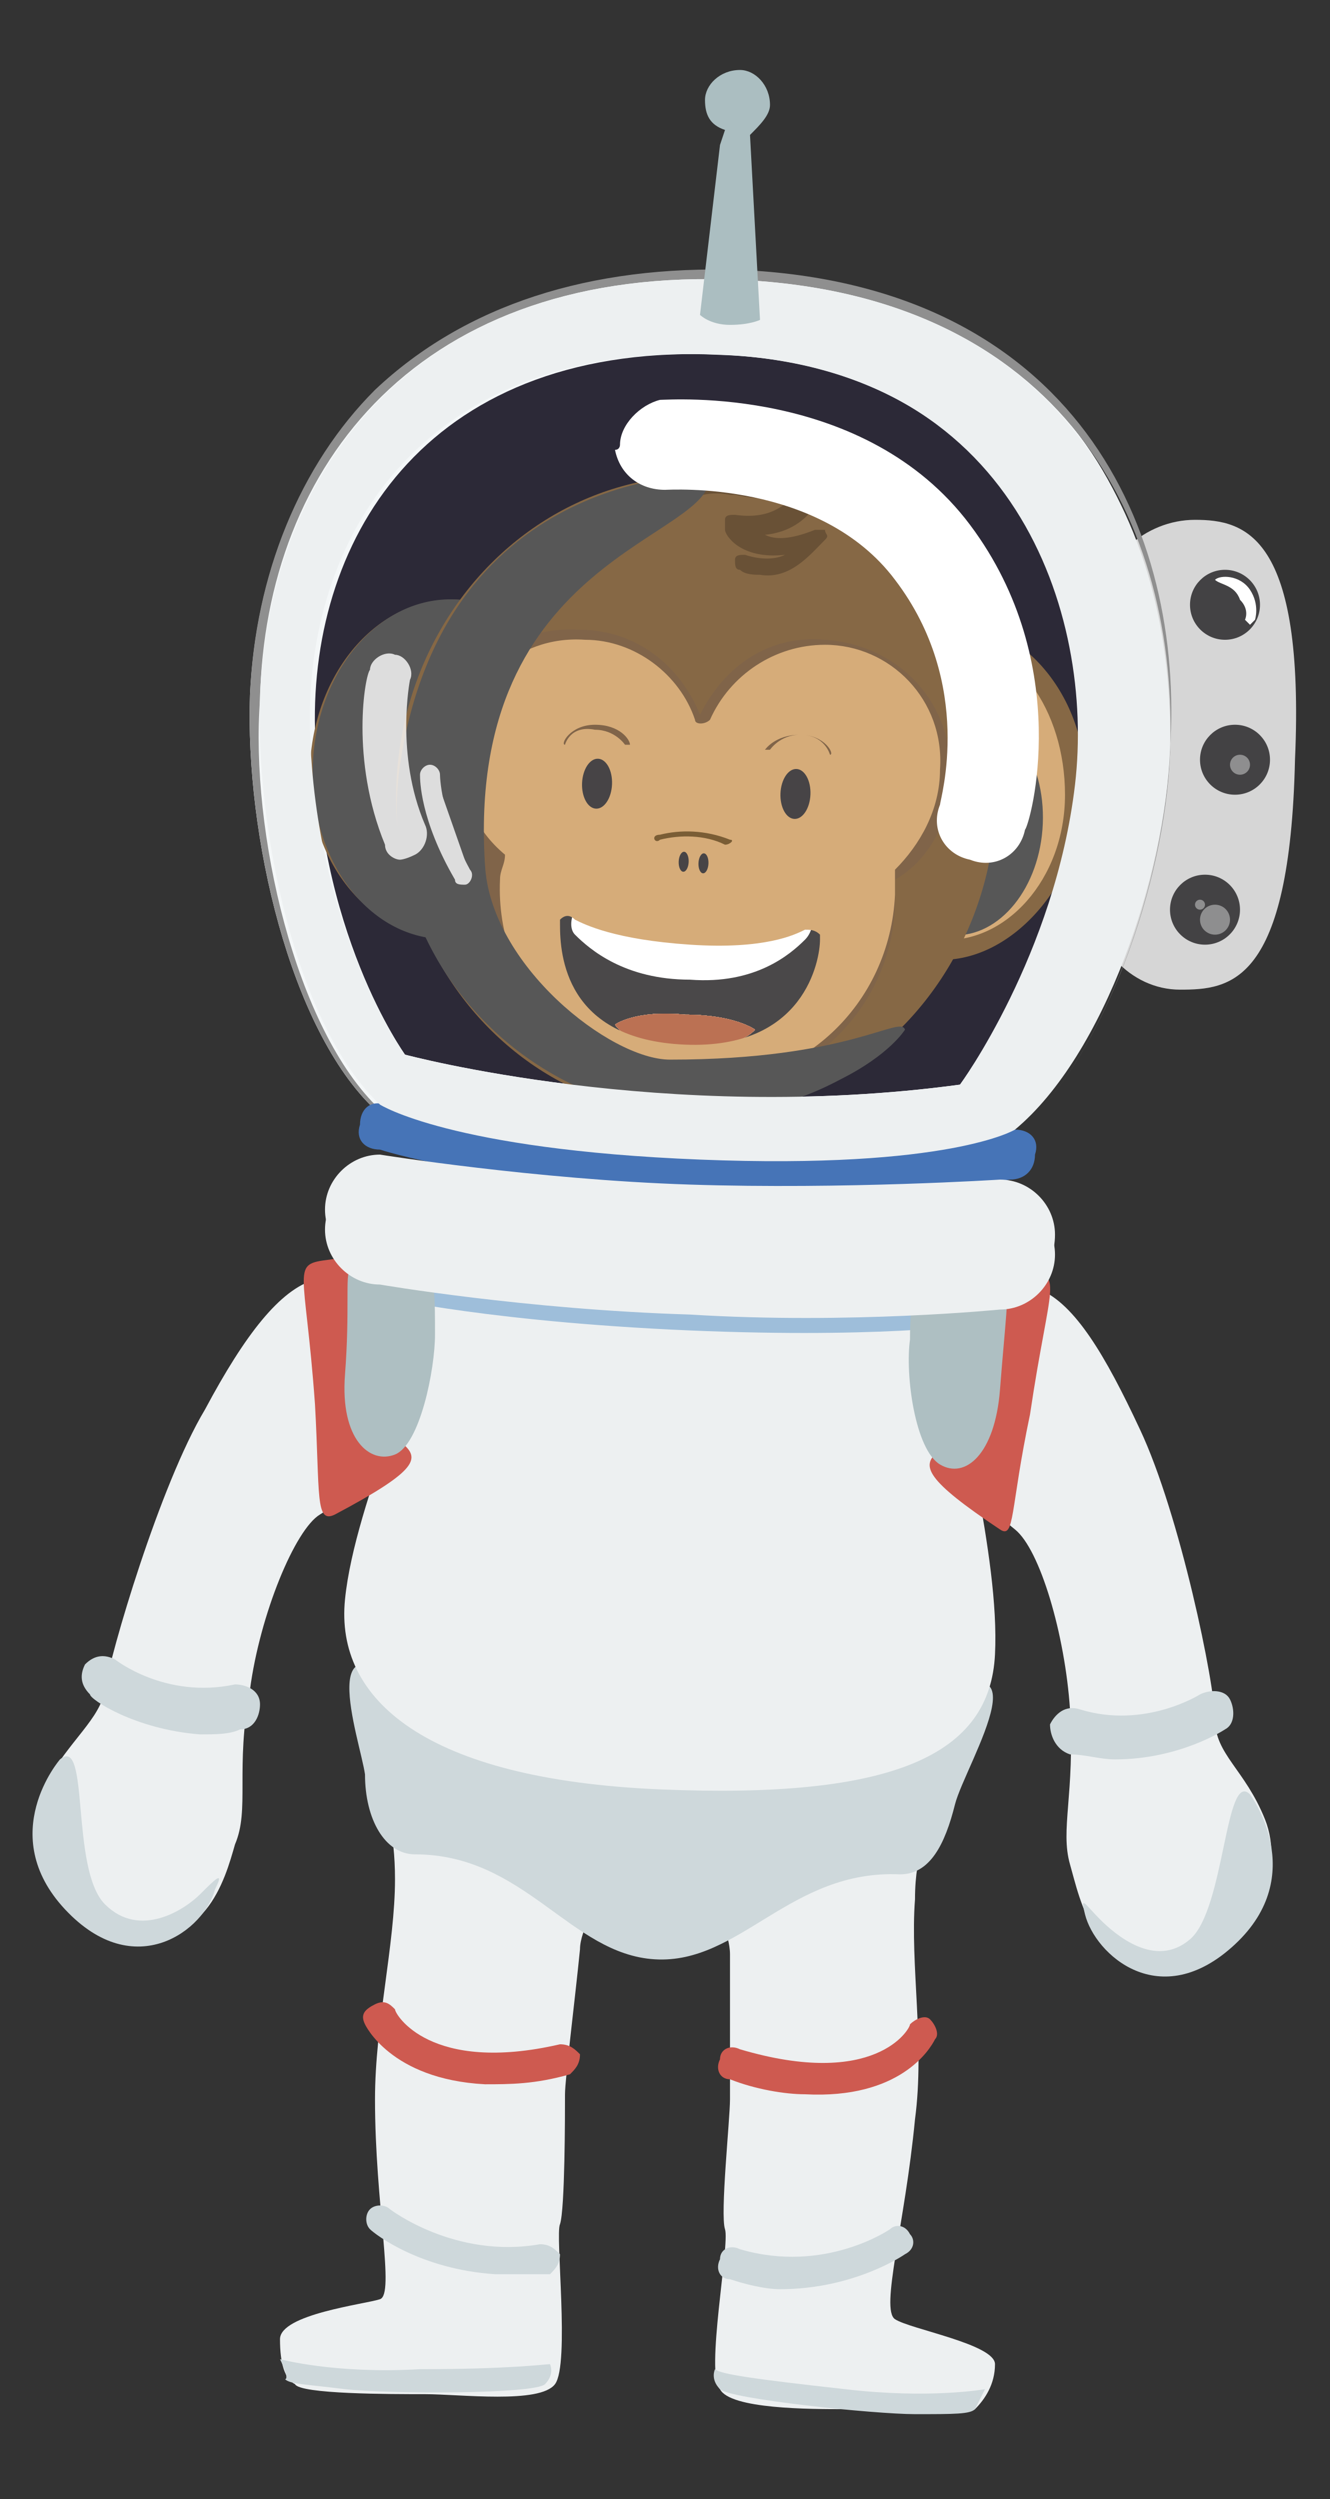 <?xml version="1.0" encoding="utf-8"?>
<!-- Generator: Adobe Illustrator 23.0.2, SVG Export Plug-In . SVG Version: 6.00 Build 0)  -->
<svg version="1.1" id="Capa_1" xmlns="http://www.w3.org/2000/svg" xmlns:xlink="http://www.w3.org/1999/xlink" x="0px" y="0px"
	 width="26.6px" height="50px" viewBox="0 0 26.6 50" style="enable-background:new 0 0 26.6 50;" xml:space="preserve">
<rect x="0" y="0" width="26.6" height="50" fill="#333333" stroke="none"/>
<style type="text/css">
	.st0{fill:#EDF0F1;}
	.st1{fill:#D6D6D6;}
	.st2{fill:#CED8DB;}
	.st3{fill:#9EBEDA;}
	.st4{fill:#F4F7F8;}
	.st5{fill:#8F8F8F;}
	.st6{fill:#4674B7;}
	.st7{fill:#CE5A50;}
	.st8{fill:#2C2937;}
	.st9{fill:#D6AC79;}
	.st10{fill:#866845;}
	.st11{fill:#575757;}
	.st12{fill:#806449;}
	.st13{fill:#4A4849;}
	.st14{fill:#695136;}
	.st15{fill:#FFFFFF;}
	.st16{fill:#CDA389;}
	.st17{fill:#BB7153;}
	.st18{fill:#474446;}
	.st19{fill:#7A5D35;}
	.st20{fill:#ABBEC1;}
	.st21{fill:#AEBFC2;}
	.st22{opacity:0.8;}
	.st23{fill:#434244;}
	.st24{opacity:0.4;}
</style>
<g>
	<g>
		<path class="st0" d="M18.6,36.6c0,0-0.3,0.4-0.3,1.4c-0.1,1.3,0.2,2.9,0,4.4c-0.2,2.1-0.7,3.8-0.4,4c0.3,0.2,2,0.5,2,0.9
			s-0.2,0.7-0.4,0.9c-0.2,0.1-1.9,0-2.6,0s-2.3,0-2.5-0.4c-0.3-0.3,0.2-2.9,0.1-3.2c-0.1-0.3,0.1-2.2,0.1-2.6c0-0.3,0-1.9,0-2.9
			c0-0.4-0.3-1-0.3-1.1c0-0.2,1.1-0.9,1.5-1C16.2,36.9,18.5,36.2,18.6,36.6z"/>
	</g>
	<g>
		<path class="st0" d="M7.7,36.2c0,0,0.2,0.4,0.2,1.4c0,1.3-0.4,2.9-0.4,4.4c0,2.1,0.4,3.9,0.1,4s-2,0.3-2,0.8s0.1,0.8,0.3,0.9
			c0.1,0.2,1.9,0.2,2.6,0.2s2.3,0.2,2.6-0.2s0-3,0.1-3.2c0.1-0.3,0.1-2.2,0.1-2.6c0-0.3,0.2-1.9,0.3-2.9c0-0.4,0.4-1,0.4-1.1
			c0-0.2-1-1-1.4-1.2C10.1,36.6,7.8,35.8,7.7,36.2z"/>
	</g>
	<g>
		<path class="st1" d="M23.6,19.8L23.6,19.8c-1,0-1.8-0.9-1.8-1.9l0.2-5.7c0-1,0.9-1.8,1.9-1.8h0c1,0,2.2,0.3,2,4.8
			C25.8,19.7,24.6,19.8,23.6,19.8z"/>
	</g>
	<g>
		<path class="st2" d="M18,37.5c-2.2-0.1-3.2,1.8-4.9,1.7s-2.6-2.1-4.8-2.1c-0.6,0-1-0.7-1-1.6c0,0,0.1,0.7,0,0
			C7.2,34.8,6.2,32,8.4,34l9.7,0.4c3.1-2.1,1.2,0.9,1,1.7C18.9,36.9,18.6,37.5,18,37.5z"/>
	</g>
	<g>
		<path class="st0" d="M19.1,26.8c0-0.7-0.4-2.1-0.1-2.6L8,24.3c0.3,0.6,0.6,0.8,0.6,1.5C8.6,27,7.1,30,6.9,32
			c-0.2,2,1.6,3.6,6.3,3.8s6.6-0.7,6.7-2.7S19.1,28.1,19.1,26.8z"/>
	</g>
	<g>
		<path class="st3" d="M19.5,26.5c0,0-2,0.3-6.1,0.1c-4-0.2-6-0.7-6-0.7c-0.2,0-0.4-0.2-0.4-0.5h0c0-0.2,0.2-0.4,0.5-0.4
			c0,0,1.4,0.4,6,0.6c4.6,0.2,6.1-0.1,6.1-0.1c0.2,0,0.4,0.2,0.4,0.5l0,0C20,26.3,19.8,26.5,19.5,26.5z"/>
	</g>
	<g>
		<g>
			<path class="st4" d="M13.9,23.3c-5-0.2-6.4-1.1-6.4-1.1c-1.7-1.6-2.6-5.5-2.5-8.3c0.2-4.2,2.8-8.7,9.7-8.4
				c6.7,0.3,8.8,5.1,8.6,9.5c-0.1,2.6-1.3,6.2-3.1,7.6C20.2,22.7,18.9,23.5,13.9,23.3z"/>
		</g>
		<g>
			<path class="st5" d="M14.8,5.6c6.4,0.3,8.8,4.8,8.6,9.5c-0.1,2.5-1.3,6.1-3.1,7.6c0,0-1.3,0.8-6.3,0.6c-5-0.2-6.4-1.1-6.4-1.1
				c-1.7-1.6-2.6-5.6-2.4-8.2C5.3,9.3,8.4,5.3,14.8,5.6 M14.8,5.4c-3-0.1-5.5,0.7-7.3,2.4C6,9.3,5.1,11.5,5,13.9
				c-0.1,2.8,0.8,6.7,2.5,8.3c0,0,0,0,0,0c0.1,0,1.5,0.9,6.4,1.1c5,0.2,6.3-0.6,6.4-0.6c0,0,0,0,0,0c1.8-1.5,3-5.1,3.1-7.7
				C23.7,10.6,21.5,5.7,14.8,5.4L14.8,5.4z"/>
		</g>
	</g>
	<g>
		<path class="st6" d="M20.2,23.6c0,0-2.1,0.3-6.3,0.2S7.6,23,7.6,23c-0.3,0-0.5-0.2-0.4-0.5l0,0c0-0.3,0.2-0.5,0.5-0.4
			c0,0,1.5,0.4,6.3,0.6c4.8,0.2,6.3-0.1,6.3-0.1c0.3,0,0.5,0.2,0.4,0.5v0C20.7,23.4,20.5,23.6,20.2,23.6z"/>
	</g>
	<g>
		<path class="st7" d="M9.7,41.7c-1.9-0.1-2.4-1.2-2.4-1.2c-0.1-0.2,0-0.3,0.2-0.4c0.2-0.1,0.3,0,0.4,0.1c0,0.1,0.7,1.3,3.3,0.7
			c0.2,0,0.3,0.1,0.4,0.2c0,0.2-0.1,0.3-0.2,0.4C10.7,41.7,10.2,41.7,9.7,41.7z"/>
	</g>
	<g>
		<path class="st2" d="M9.9,45.5c-1.5-0.1-2.4-0.8-2.5-0.9c-0.1-0.1-0.1-0.3,0-0.4c0.1-0.1,0.3-0.1,0.4,0c0,0,1.3,1,3,0.7
			c0.2,0,0.3,0.1,0.4,0.2c0,0.2-0.1,0.3-0.2,0.4C10.5,45.5,10.2,45.5,9.9,45.5z"/>
	</g>
	<g>
		<path class="st2" d="M5.6,47.2c0,0,1.1,0.3,2.8,0.2c1.8,0,2.5-0.1,2.6-0.1c0,0,0.1,0.2-0.1,0.4c-0.2,0.2-3.1,0.2-4,0.1
			c-0.8-0.1-1.1-0.1-1.2-0.2C5.8,47.6,5.6,47.2,5.6,47.2z"/>
	</g>
	<g>
		<path class="st7" d="M16.1,41.9c-0.4,0-1-0.1-1.5-0.3c-0.2,0-0.3-0.2-0.2-0.4c0-0.2,0.2-0.3,0.4-0.2c2.7,0.8,3.4-0.4,3.4-0.5
			c0.1-0.1,0.3-0.2,0.4-0.1c0.1,0.1,0.2,0.3,0.1,0.4C18.6,41,18,42,16.1,41.9z"/>
	</g>
	<g>
		<path class="st2" d="M15.6,45.8c-0.3,0-0.7-0.1-1-0.2c-0.2,0-0.3-0.2-0.2-0.4c0-0.2,0.2-0.3,0.4-0.2c1.7,0.5,3-0.4,3-0.4
			c0.1-0.1,0.3-0.1,0.4,0.1c0.1,0.1,0.1,0.3-0.1,0.4C18.1,45.1,17.1,45.8,15.6,45.8z"/>
	</g>
	<g>
		<path class="st2" d="M19.7,47.8c0,0-1.1,0.2-2.8,0c-1.8-0.2-2.5-0.3-2.6-0.4c0,0-0.1,0.2,0.1,0.4s3.1,0.5,3.9,0.5s1.1,0,1.2-0.1
			C19.5,48.2,19.7,47.8,19.7,47.8z"/>
	</g>
	<g>
		<path class="st8" d="M8.1,21.1c0,0,5.2,1.4,11.1,0.6c0,0,2-2.7,2.4-6s-1.2-8.3-7.1-8.6s-8.3,3.6-8.2,7.5
			C6.3,18.6,8.1,21.1,8.1,21.1z"/>
	</g>
	<g>
		<g>
			<g>
				<g>
					
						<ellipse transform="matrix(4.181747e-02 -0.999 0.999 4.181747e-02 2.275 33.931)" class="st9" cx="18.8" cy="15.8" rx="3.2" ry="2.6"/>
				</g>
			</g>
			<g>
				<g>
					<path class="st10" d="M18.7,19.2c-1.6-0.1-2.8-1.7-2.7-3.5c0.1-1.9,1.4-3.4,3-3.3s2.8,1.7,2.7,3.5S20.2,19.3,18.7,19.2z
						 M19,12.8c-1.3-0.1-2.5,1.2-2.5,2.9s1,3,2.3,3.1c1.3,0.1,2.5-1.2,2.5-2.9S20.3,12.8,19,12.8z"/>
				</g>
			</g>
		</g>
		<g>
			<g>
				<g>
					
						<ellipse transform="matrix(4.181747e-02 -0.999 0.999 4.181747e-02 -6.692 23.762)" class="st9" cx="9" cy="15.4" rx="3.2" ry="2.6"/>
				</g>
			</g>
			<g>
				<g>
					<path class="st10" d="M8.9,18.8c-1.6-0.1-2.8-1.7-2.7-3.5c0.1-1.9,1.4-3.4,3-3.3c1.6,0.1,2.8,1.7,2.7,3.5
						C11.8,17.4,10.5,18.9,8.9,18.8z M9.2,12.4c-1.3-0.1-2.5,1.2-2.5,2.9c-0.1,1.7,1,3,2.3,3.1c1.3,0.1,2.5-1.2,2.5-2.9
						S10.5,12.4,9.2,12.4z"/>
				</g>
			</g>
		</g>
		<g>
			<g>
				<g>
					
						<ellipse transform="matrix(4.181747e-02 -0.999 0.999 4.181747e-02 -6.802 23.637)" class="st11" cx="8.9" cy="15.4" rx="3.4" ry="2.7"/>
				</g>
			</g>
		</g>
		<g>
			<g>
				
					<ellipse transform="matrix(4.181747e-02 -0.999 0.999 4.181747e-02 -7.74 23.895)" class="st11" cx="8.6" cy="16" rx="2.3" ry="1.7"/>
			</g>
		</g>
		<g>
			<g>
				
					<ellipse transform="matrix(4.181747e-02 -0.999 0.999 4.181747e-02 1.971 34.908)" class="st11" cx="19.2" cy="16.4" rx="2.3" ry="1.7"/>
			</g>
		</g>
		<g>
			<g>
				
					<ellipse transform="matrix(4.181747e-02 -0.999 0.999 4.181747e-02 -2.543 29.141)" class="st10" cx="13.9" cy="15.9" rx="6.4" ry="6"/>
			</g>
		</g>
		<g>
			<g>
				<path class="st12" d="M13.7,21.9c-2.3-0.1-4.1-2-4-4.3c0-0.2,0-0.3,0-0.4c-0.6-0.5-0.9-1.3-0.9-2.1c0.1-1.5,1.3-2.6,2.8-2.5
					c1.1,0,2,0.7,2.4,1.7c0.5-1,1.4-1.6,2.5-1.5c1.5,0.1,2.6,1.3,2.5,2.8c0,0.8-0.4,1.6-1.1,2c0,0.1,0,0.3,0,0.4
					C17.9,20.2,16,22,13.7,21.9z"/>
			</g>
		</g>
		<g>
			<g>
				<path class="st13" d="M10.6,17.7c0,0.5,0,1.5,0.7,2.2c0.5,0.6,1.4,1,2.5,1c1.1,0,2-0.2,2.6-0.8c0.7-0.7,0.8-1.6,0.8-2.2
					c-0.3,0.2-1.3,0.6-3.3,0.5C11.8,18.4,10.9,17.9,10.6,17.7z"/>
			</g>
		</g>
		<g>
			<g>
				<path class="st14" d="M15.2,11.5c-0.1,0-0.3,0-0.4-0.1c-0.1,0-0.1-0.1-0.1-0.2c0-0.1,0.1-0.1,0.2-0.1c0.3,0.1,0.6,0.1,0.8,0
					c-0.9,0.1-1.2-0.4-1.2-0.5c0-0.1,0-0.1,0-0.2c0-0.1,0.1-0.1,0.2-0.1c0.7,0.1,1-0.2,1.2-0.4c-0.4,0.1-0.7,0.1-1.2,0l-0.1,0
					c-0.5-0.1-0.8,0.1-0.8,0.1c-0.1,0-0.2,0-0.2-0.1c-0.1-0.1,0-0.2,0.1-0.2c0,0,0.3-0.2,1-0.1l0.1,0c0.6,0.1,0.8,0.1,1.4-0.1
					c0.1,0,0.1,0,0.2,0c0,0,0.1,0.1,0.1,0.2c0,0-0.2,0.9-1.2,1c0.2,0.1,0.5,0.1,1-0.1c0.1,0,0.1,0,0.2,0c0,0.1,0.1,0.1,0,0.2
					C16.2,11.1,15.8,11.6,15.2,11.5z"/>
			</g>
		</g>
		<g>
			<g>
				<path class="st15" d="M11.5,18.2L11.5,18.2c-0.1,0.2-0.1,0.4,0,0.5c0.3,0.3,1,0.9,2.3,0.9c1.3,0.1,2-0.5,2.3-0.8
					c0.1-0.1,0.2-0.3,0.1-0.5l0,0c0-0.1-0.1-0.1-0.1-0.1c-0.2,0.2-0.8,0.5-2.3,0.4c-1.6-0.1-2.1-0.4-2.2-0.6
					C11.6,18.1,11.5,18.1,11.5,18.2z"/>
			</g>
		</g>
		<g>
			<g>
				<g>
					<path class="st16" d="M12.3,20.5c0,0,0.4-0.3,1.4-0.2c1,0,1.4,0.3,1.4,0.3s-0.3,0.4-1.4,0.4C12.6,21,12.3,20.5,12.3,20.5z"/>
				</g>
			</g>
			<g>
				<g>
					<path class="st16" d="M12.3,20.5c0,0,0.4-0.3,1.4-0.2c1,0,1.4,0.3,1.4,0.3s-0.3,0.4-1.4,0.4C12.6,21,12.3,20.5,12.3,20.5z"/>
				</g>
			</g>
			<g>
				<g>
					<path class="st16" d="M12.3,20.5c0,0,0.4-0.3,1.4-0.2c1,0,1.4,0.3,1.4,0.3s-0.3,0.4-1.4,0.4C12.6,21,12.3,20.5,12.3,20.5z"/>
				</g>
			</g>
			<g>
				<g>
					<path class="st16" d="M12.3,20.5c0,0,0.4-0.3,1.4-0.2c1,0,1.4,0.3,1.4,0.3s-0.3,0.4-1.4,0.4C12.6,21,12.3,20.5,12.3,20.5z"/>
				</g>
			</g>
			<g>
				<g>
					<path class="st16" d="M12.3,20.5c0,0,0.4-0.3,1.4-0.2c1,0,1.4,0.3,1.4,0.3s-0.3,0.4-1.4,0.4C12.6,21,12.3,20.5,12.3,20.5z"/>
				</g>
			</g>
			<g>
				<g>
					<path class="st16" d="M12.3,20.5c0,0,0.4-0.3,1.4-0.2c1,0,1.4,0.3,1.4,0.3s-0.3,0.4-1.4,0.4C12.6,21,12.3,20.5,12.3,20.5z"/>
				</g>
			</g>
			<g>
				<g>
					<path class="st16" d="M12.3,20.5c0,0,0.4-0.3,1.4-0.2c1,0,1.4,0.3,1.4,0.3s-0.3,0.4-1.4,0.4C12.6,21,12.3,20.5,12.3,20.5z"/>
				</g>
			</g>
			<g>
				<g>
					<path class="st16" d="M12.3,20.5c0,0,0.4-0.3,1.4-0.2c1,0,1.4,0.3,1.4,0.3s-0.3,0.4-1.4,0.4C12.6,21,12.3,20.5,12.3,20.5z"/>
				</g>
			</g>
			<g>
				<g>
					<path class="st16" d="M12.3,20.5c0,0,0.4-0.3,1.4-0.2c1,0,1.4,0.3,1.4,0.3s-0.3,0.4-1.4,0.4C12.6,21,12.3,20.5,12.3,20.5z"/>
				</g>
			</g>
			<g>
				<g>
					<path class="st16" d="M12.3,20.5c0,0,0.4-0.3,1.4-0.2c1,0,1.4,0.3,1.4,0.3s-0.3,0.4-1.4,0.4C12.6,21,12.3,20.5,12.3,20.5z"/>
				</g>
			</g>
			<g>
				<g>
					<path class="st16" d="M12.3,20.5c0,0,0.4-0.3,1.4-0.2c1,0,1.4,0.3,1.4,0.3s-0.3,0.4-1.4,0.4C12.6,21,12.3,20.5,12.3,20.5z"/>
				</g>
			</g>
			<g>
				<g>
					<path class="st16" d="M12.3,20.5c0,0,0.4-0.3,1.4-0.2c1,0,1.4,0.3,1.4,0.3s-0.3,0.4-1.4,0.4C12.6,21,12.3,20.5,12.3,20.5z"/>
				</g>
			</g>
			<g>
				<g>
					<path class="st16" d="M12.3,20.5c0,0,0.4-0.3,1.4-0.2c1,0,1.4,0.3,1.4,0.3s-0.3,0.4-1.4,0.4C12.6,21,12.3,20.5,12.3,20.5z"/>
				</g>
			</g>
			<g>
				<g>
					<path class="st17" d="M12.3,20.5c0,0,0.4-0.3,1.4-0.2c1,0,1.4,0.3,1.4,0.3s-0.3,0.4-1.4,0.4C12.6,21,12.3,20.5,12.3,20.5z"/>
				</g>
			</g>
		</g>
		<g>
			<g>
				<g>
					<path class="st9" d="M18.8,15.4c0.1-1.4-1-2.5-2.3-2.5c-1,0-1.9,0.6-2.3,1.5c-0.1,0.1-0.3,0.1-0.3,0c-0.3-0.9-1.2-1.6-2.2-1.6
						c-1.4-0.1-2.5,1-2.5,2.3c0,0.8,0.3,1.5,0.9,2c0,0.2-0.1,0.3-0.1,0.5c-0.1,2.2,1.6,4,3.8,4.1c2.2,0.1,4-1.6,4.1-3.8
						c0-0.2,0-0.4,0-0.5C18.4,16.9,18.8,16.2,18.8,15.4z M13.7,20.9c-2.4-0.1-2.5-1.8-2.5-2.4c0,0,0-0.1,0-0.1
						c0.1-0.1,0.2-0.1,0.3,0c0.2,0.1,0.8,0.4,2.3,0.5s2.1-0.2,2.3-0.3c0.1,0,0.2,0,0.3,0.1c0,0,0,0.1,0,0.1
						C16.4,19.2,16.1,21,13.7,20.9z"/>
				</g>
			</g>
		</g>
		<g>
			<g>
				
					<ellipse transform="matrix(4.181747e-02 -0.999 0.999 4.181747e-02 -4.241 26.911)" class="st18" cx="11.9" cy="15.7" rx="0.5" ry="0.3"/>
			</g>
		</g>
		<g>
			<g>
				
					<ellipse transform="matrix(4.181747e-02 -0.999 0.999 4.181747e-02 -0.54 31.108)" class="st18" cx="15.9" cy="15.8" rx="0.5" ry="0.3"/>
			</g>
		</g>
		<g>
			<g>
				
					<ellipse transform="matrix(4.181747e-02 -0.999 0.999 4.181747e-02 -4.182 30.204)" class="st18" cx="13.7" cy="17.3" rx="0.2" ry="0.1"/>
			</g>
		</g>
		<g>
			<g>
				
					<ellipse transform="matrix(4.181747e-02 -0.999 0.999 4.181747e-02 -3.803 30.635)" class="st18" cx="14.1" cy="17.3" rx="0.2" ry="0.1"/>
			</g>
		</g>
		<g>
			<g>
				<g>
					<path class="st19" d="M13.2,16.8c0.4-0.1,0.9-0.1,1.3,0.1c0.1,0,0.2-0.1,0.1-0.1c-0.5-0.2-1-0.2-1.4-0.1
						C13,16.7,13.1,16.9,13.2,16.8L13.2,16.8z"/>
				</g>
			</g>
		</g>
		<g>
			<g>
				<path class="st11" d="M14.2,9.5c0,0-5.3-0.2-6.2,5.8c-0.7,4.9,4.5,8.6,8.8,6.3c1-0.5,1.3-1,1.3-1c-0.1-0.3-1.1,0.6-4.7,0.6
					c-1.2,0-3.6-1.9-3.7-3.9C9.3,11.1,14.3,10.8,14.2,9.5z"/>
			</g>
		</g>
		<g>
			<g>
				<path class="st12" d="M11.3,14.9L11.3,14.9c-0.1,0,0.1-0.4,0.6-0.4c0.5,0,0.7,0.3,0.7,0.4l-0.1,0c0,0-0.2-0.3-0.6-0.3
					C11.4,14.5,11.3,14.9,11.3,14.9z"/>
			</g>
		</g>
		<g>
			<g>
				<path class="st12" d="M16.6,15.1c0,0-0.1-0.4-0.6-0.4c-0.4,0-0.6,0.3-0.6,0.3l-0.1,0c0,0,0.2-0.3,0.7-0.3
					C16.5,14.7,16.7,15.1,16.6,15.1L16.6,15.1z"/>
			</g>
		</g>
	</g>
	<g>
		<path class="st0" d="M6.5,25.8c0.1,1-0.3,3.3,0.7,3.8c0,0-0.3,0.4-0.8,0.7s-1.2,2-1.4,3.5c-0.3,1.6,0,2.4-0.3,3.1
			c-0.2,0.7-0.6,2.2-2.3,1.8c-1.7-0.4-2-2.1-1.5-3s1.1-1.3,1.2-1.9c0.1-0.7,1.1-4.1,2-5.6c0.8-1.5,1.5-2.4,2.2-2.6
			C6.3,25.6,6.4,25.6,6.5,25.8z"/>
	</g>
	<g>
		<path class="st2" d="M4,34.7c-1.3-0.1-2.2-0.7-2.2-0.8c-0.2-0.2-0.2-0.4-0.1-0.6c0.2-0.2,0.4-0.2,0.6-0.1c0,0,1,0.8,2.4,0.5
			c0.2,0,0.5,0.1,0.5,0.4c0,0.2-0.1,0.5-0.4,0.5C4.6,34.7,4.3,34.7,4,34.7z"/>
	</g>
	<g>
		<path class="st2" d="M1.2,35.2c0,0-1.3,1.5,0.1,3c1.4,1.5,2.8,0.4,3-0.4c0.2-0.4,0-0.2-0.3,0.1s-1.2,0.9-1.9,0.2
			S1.8,34.7,1.2,35.2z"/>
	</g>
	<g>
		<g>
			<path class="st0" d="M14.8,5.6c-6.4-0.3-9.4,3.7-9.6,8.3c-0.1,2.6,0.7,6.6,2.4,8.2c0,0,1.4,0.9,6.4,1.1c5,0.2,6.3-0.6,6.3-0.6
				c1.8-1.5,3-5.1,3.1-7.6C23.5,10.4,21.2,5.9,14.8,5.6z M19.2,21.7c-5.9,0.8-11.1-0.6-11.1-0.6s-1.8-2.5-1.9-6.5
				c-0.1-3.9,2.3-7.8,8.2-7.5c5.9,0.2,7.5,5.2,7.1,8.6S19.2,21.7,19.2,21.7z"/>
		</g>
	</g>
	<g>
		<path class="st0" d="M20.5,26.1c-0.2,1,0,3.3-1,3.7c-0.1,0,0.3,0.4,0.8,0.8c0.5,0.4,1,2.1,1.1,3.6c0.1,1.7-0.2,2.4,0,3.1
			c0.2,0.7,0.5,2.3,2.1,2c1.7-0.3,2.2-1.9,1.8-2.9c-0.4-1-1-1.3-1-2s-0.7-4.1-1.5-5.8c-0.7-1.5-1.3-2.5-2-2.8
			C20.7,25.9,20.6,25.9,20.5,26.1z"/>
	</g>
	<g>
		<path class="st2" d="M22.3,35.2c-0.3,0-0.6-0.1-0.9-0.1C21.1,35,21,34.7,21,34.5c0.1-0.2,0.3-0.4,0.6-0.3c1.3,0.4,2.4-0.3,2.4-0.3
			c0.2-0.1,0.5-0.1,0.6,0.1c0.1,0.2,0.1,0.5-0.1,0.6C24.5,34.6,23.6,35.2,22.3,35.2z"/>
	</g>
	<g>
		<path class="st2" d="M25,35.9c0,0,1.2,1.6-0.3,3c-1.5,1.4-2.8,0.2-3-0.6c-0.1-0.4,0-0.2,0.3,0.1c0.3,0.3,1.1,1,1.8,0.4
			C24.5,38.2,24.5,35.4,25,35.9z"/>
	</g>
	<g>
		<path class="st20" d="M15.4,2.1c0-0.4-0.3-0.7-0.6-0.7c-0.4,0-0.7,0.3-0.7,0.6c0,0.3,0.1,0.5,0.4,0.6l-0.1,0.3L14,6.3
			c0,0,0.2,0.2,0.6,0.2c0.4,0,0.6-0.1,0.6-0.1l-0.2-3.7C15.2,2.5,15.4,2.3,15.4,2.1z"/>
	</g>
	<g>
		<path class="st7" d="M6.7,30.3c3.2-1.7,0.4-1,0.3-3c-0.1-2,0.2-2.2-0.4-2.1c-0.8,0.1-0.5,0.1-0.3,2.9C6.4,29.9,6.3,30.5,6.7,30.3z
			"/>
	</g>
	<g>
		<path class="st21" d="M7.5,25.2c0.4,0.1,0.8,0.2,1,0.2c0.2,0,0.2,0.6,0.2,1.3c0,0.7-0.3,2.2-0.8,2.4s-1.1-0.3-1-1.6
			c0.1-1.3,0-2,0.1-2.1S7.3,25.1,7.5,25.2z"/>
	</g>
	<g>
		<path class="st7" d="M20,30.6c-3-2-0.3-1.1-0.1-3.1s0-2.2,0.6-2.1c0.8,0.1,0.5,0.2,0.1,2.9C20.2,30.2,20.3,30.8,20,30.6z"/>
	</g>
	<g>
		<path class="st21" d="M19.5,25.4c-0.4,0.1-0.8,0.1-1,0.1c-0.2,0-0.3,0.5-0.3,1.3c-0.1,0.7,0.1,2.2,0.6,2.5
			c0.5,0.3,1.1-0.2,1.2-1.5c0.1-1.3,0.2-2,0.1-2.1C20,25.5,19.8,25.4,19.5,25.4z"/>
	</g>
	<g>
		<g>
			<path class="st15" d="M12.4,8.9c0-0.4,0.4-0.8,0.8-0.9c0.2,0,4.1-0.3,6.2,2.5c2.1,2.8,1.2,6,1.1,6.1c-0.1,0.5-0.6,0.8-1.1,0.6
				c-0.5-0.1-0.8-0.6-0.6-1.1c0-0.1,0.7-2.4-0.9-4.5c-1.5-2-4.5-1.8-4.6-1.8c-0.5,0-0.9-0.3-1-0.8C12.4,9,12.4,8.9,12.4,8.9z"/>
		</g>
	</g>
	<g class="st22">
		<g>
			<path class="st15" d="M8.7,15.5c0,0,0,0.8,0.7,2"/>
		</g>
		<g>
			<path class="st15" d="M9.3,17.7c-0.1,0-0.2,0-0.2-0.1c-0.7-1.2-0.7-2-0.7-2.1c0-0.1,0.1-0.2,0.2-0.2c0.1,0,0.2,0.1,0.2,0.2
				c0,0,0,0.8,0.6,1.9c0.1,0.1,0,0.3-0.1,0.3C9.4,17.7,9.4,17.7,9.3,17.7z"/>
		</g>
	</g>
	<g class="st22">
		<g>
			<path class="st15" d="M7.7,13.6c0,0-0.3,1.6,0.3,3.2"/>
		</g>
		<g>
			<path class="st15" d="M8,17.2c-0.1,0-0.3-0.1-0.3-0.3c-0.7-1.7-0.4-3.4-0.3-3.5c0-0.2,0.3-0.4,0.5-0.3c0.2,0,0.4,0.3,0.3,0.5l0,0
				c0,0-0.3,1.5,0.3,2.9c0.1,0.2,0,0.5-0.2,0.6C8.1,17.2,8,17.2,8,17.2z"/>
		</g>
	</g>
	<g>
		<path class="st0" d="M20,25.8c0,0-3,0.3-6.2,0.1s-6.2-0.6-6.2-0.6c-0.6,0-1.1-0.5-1.1-1.1v0c0-0.6,0.5-1.1,1.1-1.1
			c0,0,3.1,0.5,6.2,0.6s6.2-0.1,6.2-0.1c0.6,0,1.1,0.5,1.1,1.1v0C21.1,25.4,20.6,25.9,20,25.8z"/>
	</g>
	<g>
		<path class="st0" d="M20,26.2c0,0-3,0.3-6.2,0.1c-3.3-0.1-6.2-0.6-6.2-0.6c-0.6,0-1.1-0.5-1.1-1.1v0c0-0.6,0.5-1.1,1.1-1.1
			c0,0,3.1,0.5,6.2,0.6c3.1,0.1,6.2-0.1,6.2-0.1c0.6,0,1.1,0.5,1.1,1.1v0C21.1,25.7,20.6,26.2,20,26.2z"/>
	</g>
	<g>
		<circle class="st23" cx="24.5" cy="12.1" r="0.7"/>
	</g>
	<g>
		<circle class="st23" cx="24.7" cy="15.2" r="0.7"/>
	</g>
	<g>
		<circle class="st23" cx="24.1" cy="18.2" r="0.7"/>
	</g>
	<g>
		<g>
			<path class="st15" d="M24.3,11.6C24.3,11.6,24.3,11.5,24.3,11.6c0.1-0.1,0.5-0.1,0.7,0.2c0.2,0.3,0.1,0.6,0.1,0.6
				c0,0-0.1,0.1-0.1,0.1c0,0-0.1-0.1-0.1-0.1c0,0,0.1-0.2-0.1-0.4C24.7,11.7,24.4,11.7,24.3,11.6C24.3,11.7,24.3,11.7,24.3,11.6
				C24.3,11.6,24.3,11.6,24.3,11.6z"/>
		</g>
	</g>
	<g class="st24">
		<circle class="st15" cx="24.3" cy="18.4" r="0.3"/>
	</g>
	<g class="st24">
		<circle class="st15" cx="24.8" cy="15.3" r="0.2"/>
	</g>
	<g class="st24">
		<circle class="st15" cx="24" cy="18.1" r="0.1"/>
	</g>
</g>
</svg>
